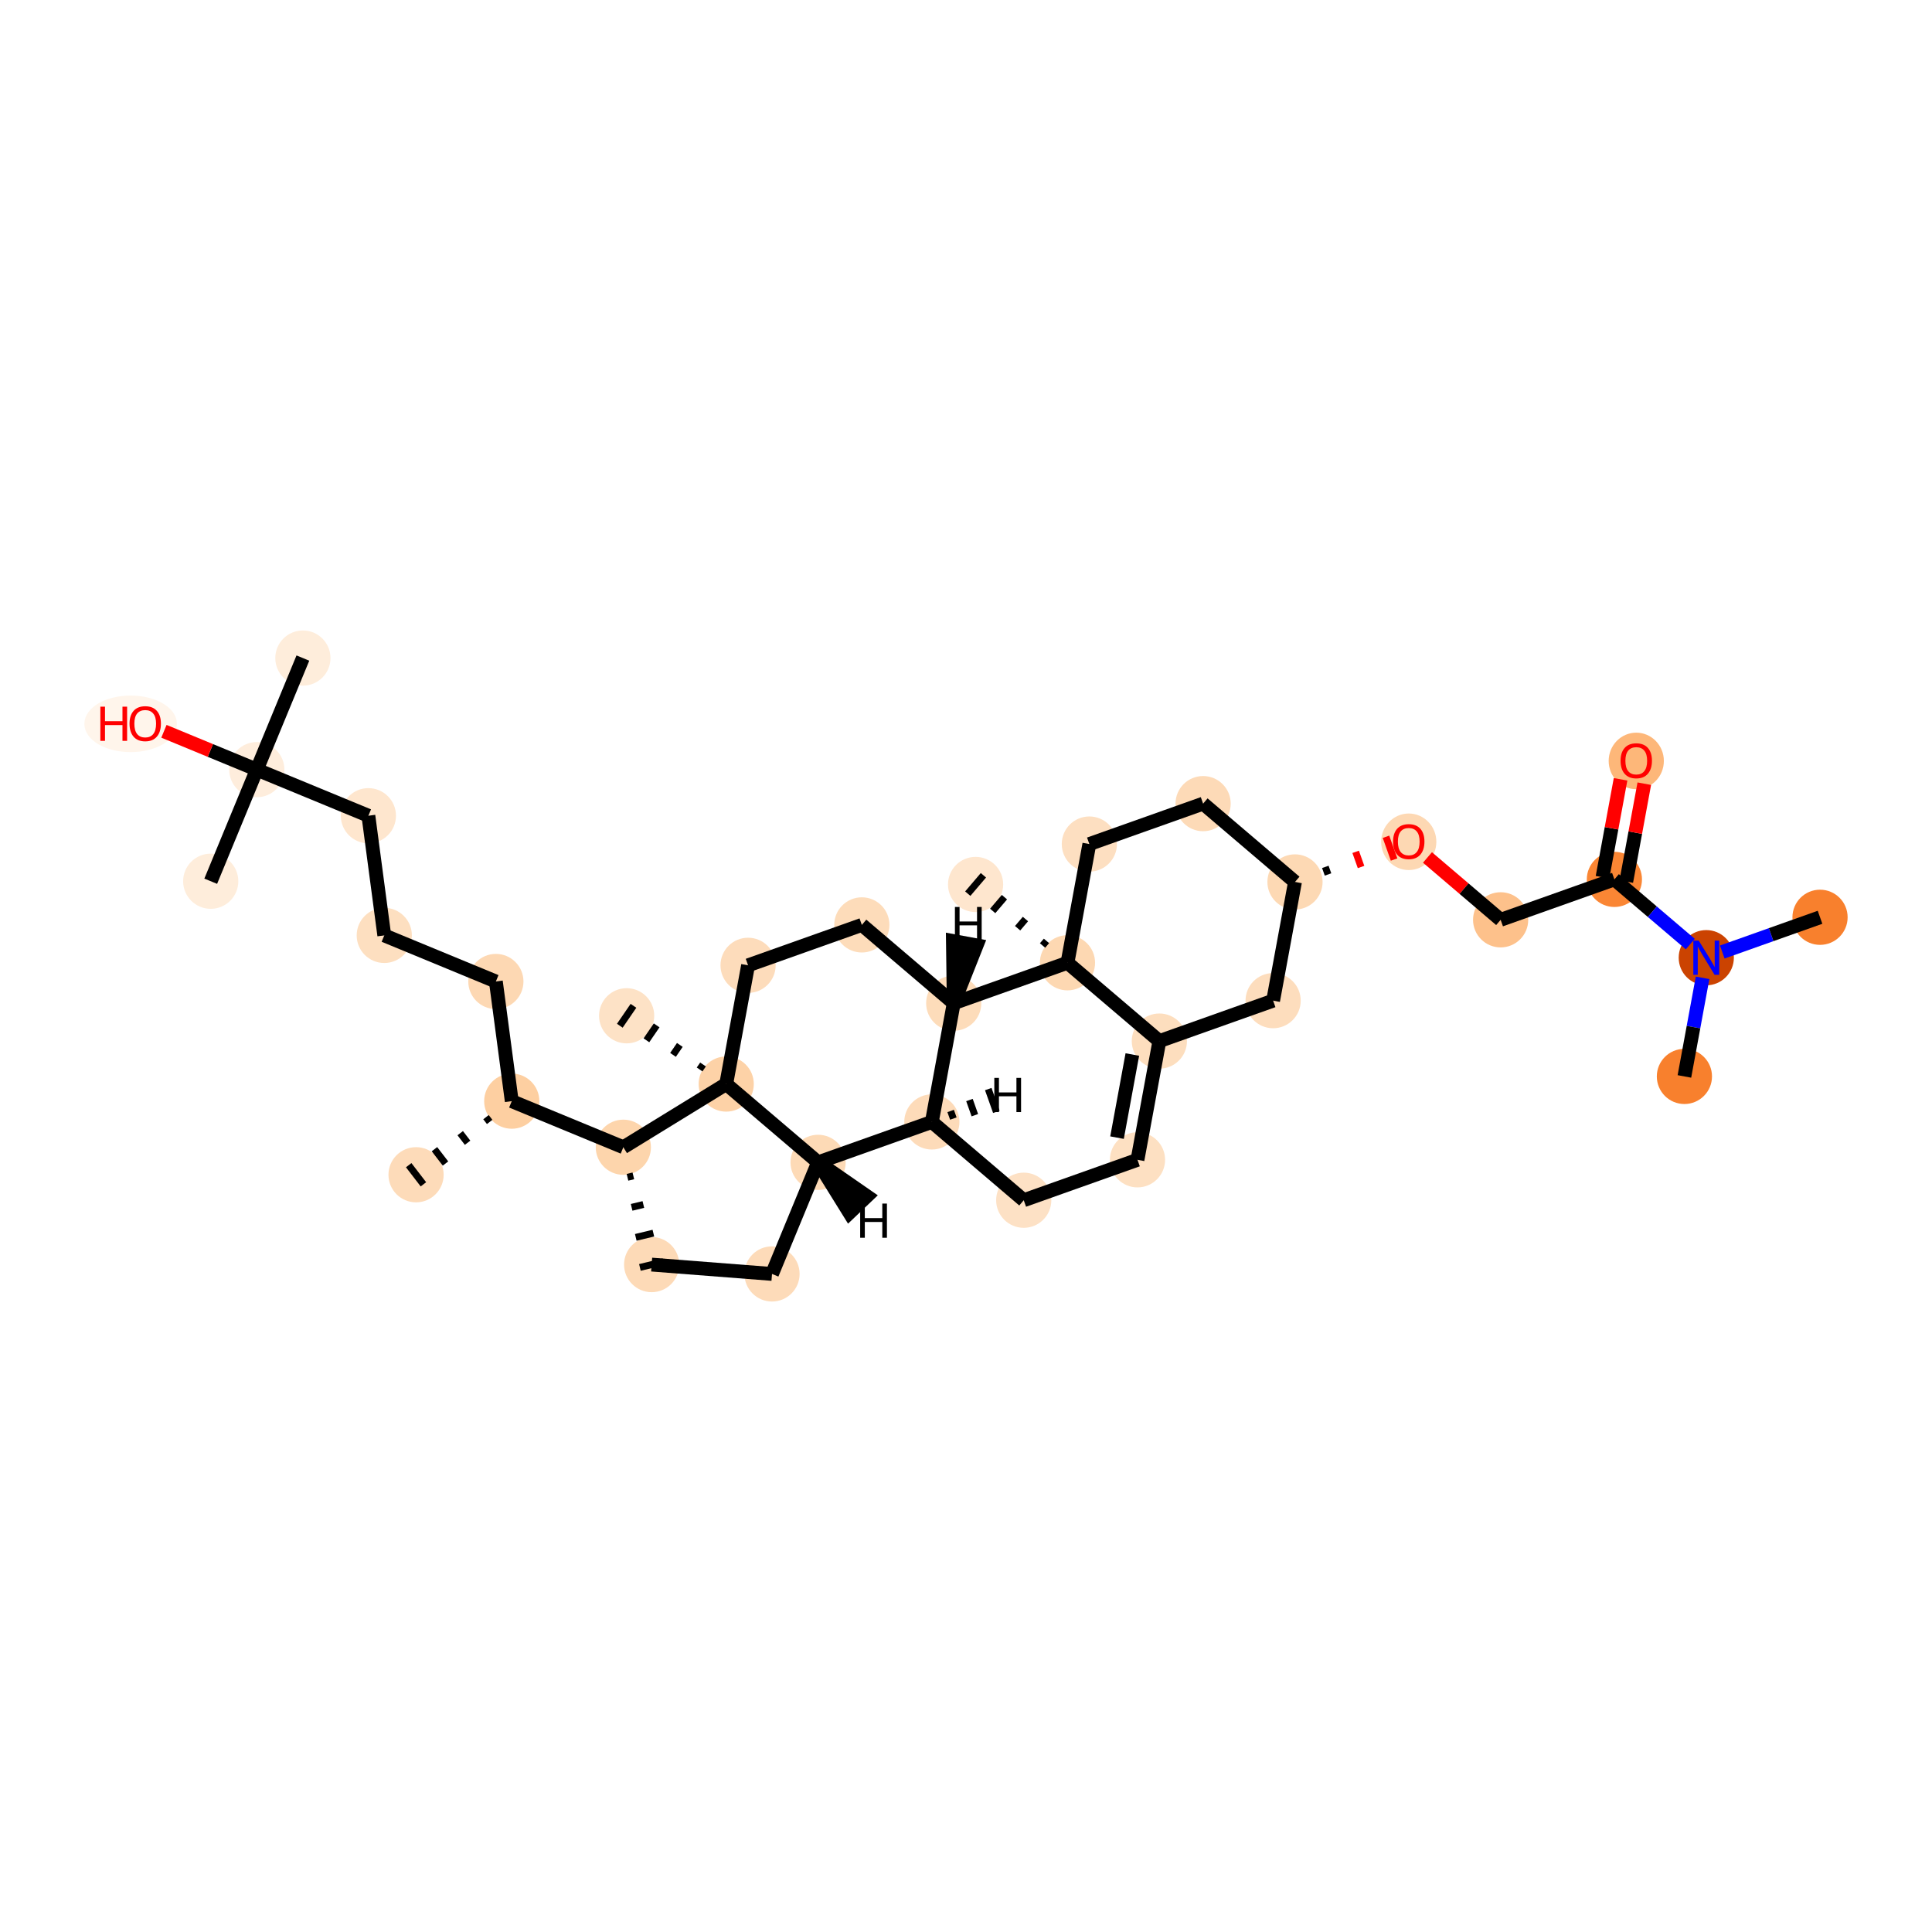<?xml version='1.0' encoding='iso-8859-1'?>
<svg version='1.1' baseProfile='full'
              xmlns='http://www.w3.org/2000/svg'
                      xmlns:rdkit='http://www.rdkit.org/xml'
                      xmlns:xlink='http://www.w3.org/1999/xlink'
                  xml:space='preserve'
width='280px' height='280px' viewBox='0 0 280 280'>
<!-- END OF HEADER -->
<rect style='opacity:1.0;fill:#FFFFFF;stroke:none' width='280' height='280' x='0' y='0'> </rect>
<ellipse cx='60.298' cy='170.254' rx='3.499' ry='3.499'  style='fill:#FDDBB9;fill-rule:evenodd;stroke:#FDDBB9;stroke-width:1.0px;stroke-linecap:butt;stroke-linejoin:miter;stroke-opacity:1' />
<ellipse cx='74.167' cy='159.588' rx='3.499' ry='3.499'  style='fill:#FDCFA1;fill-rule:evenodd;stroke:#FDCFA1;stroke-width:1.0px;stroke-linecap:butt;stroke-linejoin:miter;stroke-opacity:1' />
<ellipse cx='71.865' cy='142.244' rx='3.499' ry='3.499'  style='fill:#FDD8B3;fill-rule:evenodd;stroke:#FDD8B3;stroke-width:1.0px;stroke-linecap:butt;stroke-linejoin:miter;stroke-opacity:1' />
<ellipse cx='55.693' cy='135.566' rx='3.499' ry='3.499'  style='fill:#FDDFC0;fill-rule:evenodd;stroke:#FDDFC0;stroke-width:1.0px;stroke-linecap:butt;stroke-linejoin:miter;stroke-opacity:1' />
<ellipse cx='53.39' cy='118.221' rx='3.499' ry='3.499'  style='fill:#FEE6CE;fill-rule:evenodd;stroke:#FEE6CE;stroke-width:1.0px;stroke-linecap:butt;stroke-linejoin:miter;stroke-opacity:1' />
<ellipse cx='37.218' cy='111.543' rx='3.499' ry='3.499'  style='fill:#FEEDDC;fill-rule:evenodd;stroke:#FEEDDC;stroke-width:1.0px;stroke-linecap:butt;stroke-linejoin:miter;stroke-opacity:1' />
<ellipse cx='30.54' cy='127.715' rx='3.499' ry='3.499'  style='fill:#FEEDDB;fill-rule:evenodd;stroke:#FEEDDB;stroke-width:1.0px;stroke-linecap:butt;stroke-linejoin:miter;stroke-opacity:1' />
<ellipse cx='43.897' cy='95.371' rx='3.499' ry='3.499'  style='fill:#FEEDDB;fill-rule:evenodd;stroke:#FEEDDB;stroke-width:1.0px;stroke-linecap:butt;stroke-linejoin:miter;stroke-opacity:1' />
<ellipse cx='18.933' cy='104.904' rx='6.206' ry='3.598'  style='fill:#FFF5EB;fill-rule:evenodd;stroke:#FFF5EB;stroke-width:1.0px;stroke-linecap:butt;stroke-linejoin:miter;stroke-opacity:1' />
<ellipse cx='90.339' cy='166.266' rx='3.499' ry='3.499'  style='fill:#FDD5AC;fill-rule:evenodd;stroke:#FDD5AC;stroke-width:1.0px;stroke-linecap:butt;stroke-linejoin:miter;stroke-opacity:1' />
<ellipse cx='94.442' cy='183.275' rx='3.499' ry='3.499'  style='fill:#FDDAB7;fill-rule:evenodd;stroke:#FDDAB7;stroke-width:1.0px;stroke-linecap:butt;stroke-linejoin:miter;stroke-opacity:1' />
<ellipse cx='111.886' cy='184.629' rx='3.499' ry='3.499'  style='fill:#FDDBB9;fill-rule:evenodd;stroke:#FDDBB9;stroke-width:1.0px;stroke-linecap:butt;stroke-linejoin:miter;stroke-opacity:1' />
<ellipse cx='118.564' cy='168.457' rx='3.499' ry='3.499'  style='fill:#FDDAB6;fill-rule:evenodd;stroke:#FDDAB6;stroke-width:1.0px;stroke-linecap:butt;stroke-linejoin:miter;stroke-opacity:1' />
<ellipse cx='135.051' cy='162.598' rx='3.499' ry='3.499'  style='fill:#FDDBB9;fill-rule:evenodd;stroke:#FDDBB9;stroke-width:1.0px;stroke-linecap:butt;stroke-linejoin:miter;stroke-opacity:1' />
<ellipse cx='148.368' cy='173.947' rx='3.499' ry='3.499'  style='fill:#FDE1C5;fill-rule:evenodd;stroke:#FDE1C5;stroke-width:1.0px;stroke-linecap:butt;stroke-linejoin:miter;stroke-opacity:1' />
<ellipse cx='164.854' cy='168.089' rx='3.499' ry='3.499'  style='fill:#FDE0C2;fill-rule:evenodd;stroke:#FDE0C2;stroke-width:1.0px;stroke-linecap:butt;stroke-linejoin:miter;stroke-opacity:1' />
<ellipse cx='168.024' cy='150.882' rx='3.499' ry='3.499'  style='fill:#FDDEBE;fill-rule:evenodd;stroke:#FDDEBE;stroke-width:1.0px;stroke-linecap:butt;stroke-linejoin:miter;stroke-opacity:1' />
<ellipse cx='184.51' cy='145.023' rx='3.499' ry='3.499'  style='fill:#FDDDBD;fill-rule:evenodd;stroke:#FDDDBD;stroke-width:1.0px;stroke-linecap:butt;stroke-linejoin:miter;stroke-opacity:1' />
<ellipse cx='187.68' cy='127.816' rx='3.499' ry='3.499'  style='fill:#FDD9B4;fill-rule:evenodd;stroke:#FDD9B4;stroke-width:1.0px;stroke-linecap:butt;stroke-linejoin:miter;stroke-opacity:1' />
<ellipse cx='204.167' cy='121.997' rx='3.499' ry='3.598'  style='fill:#FDD8B3;fill-rule:evenodd;stroke:#FDD8B3;stroke-width:1.0px;stroke-linecap:butt;stroke-linejoin:miter;stroke-opacity:1' />
<ellipse cx='217.484' cy='133.307' rx='3.499' ry='3.499'  style='fill:#FDC18B;fill-rule:evenodd;stroke:#FDC18B;stroke-width:1.0px;stroke-linecap:butt;stroke-linejoin:miter;stroke-opacity:1' />
<ellipse cx='233.97' cy='127.448' rx='3.499' ry='3.499'  style='fill:#FA8634;fill-rule:evenodd;stroke:#FA8634;stroke-width:1.0px;stroke-linecap:butt;stroke-linejoin:miter;stroke-opacity:1' />
<ellipse cx='237.14' cy='110.28' rx='3.499' ry='3.598'  style='fill:#FDB779;fill-rule:evenodd;stroke:#FDB779;stroke-width:1.0px;stroke-linecap:butt;stroke-linejoin:miter;stroke-opacity:1' />
<ellipse cx='247.287' cy='138.797' rx='3.499' ry='3.504'  style='fill:#CB4301;fill-rule:evenodd;stroke:#CB4301;stroke-width:1.0px;stroke-linecap:butt;stroke-linejoin:miter;stroke-opacity:1' />
<ellipse cx='263.773' cy='132.939' rx='3.499' ry='3.499'  style='fill:#F8802D;fill-rule:evenodd;stroke:#F8802D;stroke-width:1.0px;stroke-linecap:butt;stroke-linejoin:miter;stroke-opacity:1' />
<ellipse cx='244.117' cy='156.004' rx='3.499' ry='3.499'  style='fill:#F8802D;fill-rule:evenodd;stroke:#F8802D;stroke-width:1.0px;stroke-linecap:butt;stroke-linejoin:miter;stroke-opacity:1' />
<ellipse cx='174.364' cy='116.468' rx='3.499' ry='3.499'  style='fill:#FDDAB7;fill-rule:evenodd;stroke:#FDDAB7;stroke-width:1.0px;stroke-linecap:butt;stroke-linejoin:miter;stroke-opacity:1' />
<ellipse cx='157.877' cy='122.326' rx='3.499' ry='3.499'  style='fill:#FDDFC1;fill-rule:evenodd;stroke:#FDDFC1;stroke-width:1.0px;stroke-linecap:butt;stroke-linejoin:miter;stroke-opacity:1' />
<ellipse cx='154.707' cy='139.533' rx='3.499' ry='3.499'  style='fill:#FDD8B2;fill-rule:evenodd;stroke:#FDD8B2;stroke-width:1.0px;stroke-linecap:butt;stroke-linejoin:miter;stroke-opacity:1' />
<ellipse cx='141.39' cy='128.184' rx='3.499' ry='3.499'  style='fill:#FEE6CE;fill-rule:evenodd;stroke:#FEE6CE;stroke-width:1.0px;stroke-linecap:butt;stroke-linejoin:miter;stroke-opacity:1' />
<ellipse cx='138.221' cy='145.391' rx='3.499' ry='3.499'  style='fill:#FDDCBA;fill-rule:evenodd;stroke:#FDDCBA;stroke-width:1.0px;stroke-linecap:butt;stroke-linejoin:miter;stroke-opacity:1' />
<ellipse cx='124.904' cy='134.043' rx='3.499' ry='3.499'  style='fill:#FDDCBA;fill-rule:evenodd;stroke:#FDDCBA;stroke-width:1.0px;stroke-linecap:butt;stroke-linejoin:miter;stroke-opacity:1' />
<ellipse cx='108.417' cy='139.901' rx='3.499' ry='3.499'  style='fill:#FDDCBB;fill-rule:evenodd;stroke:#FDDCBB;stroke-width:1.0px;stroke-linecap:butt;stroke-linejoin:miter;stroke-opacity:1' />
<ellipse cx='105.248' cy='157.108' rx='3.499' ry='3.499'  style='fill:#FDD2A7;fill-rule:evenodd;stroke:#FDD2A7;stroke-width:1.0px;stroke-linecap:butt;stroke-linejoin:miter;stroke-opacity:1' />
<ellipse cx='90.817' cy='147.214' rx='3.499' ry='3.499'  style='fill:#FDE2C6;fill-rule:evenodd;stroke:#FDE2C6;stroke-width:1.0px;stroke-linecap:butt;stroke-linejoin:miter;stroke-opacity:1' />
<path class='bond-0 atom-1 atom-0' d='M 70.433,161.908 L 70.967,162.601' style='fill:none;fill-rule:evenodd;stroke:#000000;stroke-width:1.0px;stroke-linecap:butt;stroke-linejoin:miter;stroke-opacity:1' />
<path class='bond-0 atom-1 atom-0' d='M 66.699,164.228 L 67.766,165.615' style='fill:none;fill-rule:evenodd;stroke:#000000;stroke-width:1.0px;stroke-linecap:butt;stroke-linejoin:miter;stroke-opacity:1' />
<path class='bond-0 atom-1 atom-0' d='M 62.965,166.548 L 64.565,168.628' style='fill:none;fill-rule:evenodd;stroke:#000000;stroke-width:1.0px;stroke-linecap:butt;stroke-linejoin:miter;stroke-opacity:1' />
<path class='bond-0 atom-1 atom-0' d='M 59.231,168.867 L 61.365,171.641' style='fill:none;fill-rule:evenodd;stroke:#000000;stroke-width:1.0px;stroke-linecap:butt;stroke-linejoin:miter;stroke-opacity:1' />
<path class='bond-1 atom-1 atom-2' d='M 74.167,159.588 L 71.865,142.244' style='fill:none;fill-rule:evenodd;stroke:#000000;stroke-width:2.0px;stroke-linecap:butt;stroke-linejoin:miter;stroke-opacity:1' />
<path class='bond-8 atom-1 atom-9' d='M 74.167,159.588 L 90.339,166.266' style='fill:none;fill-rule:evenodd;stroke:#000000;stroke-width:2.0px;stroke-linecap:butt;stroke-linejoin:miter;stroke-opacity:1' />
<path class='bond-2 atom-2 atom-3' d='M 71.865,142.244 L 55.693,135.566' style='fill:none;fill-rule:evenodd;stroke:#000000;stroke-width:2.0px;stroke-linecap:butt;stroke-linejoin:miter;stroke-opacity:1' />
<path class='bond-3 atom-3 atom-4' d='M 55.693,135.566 L 53.39,118.221' style='fill:none;fill-rule:evenodd;stroke:#000000;stroke-width:2.0px;stroke-linecap:butt;stroke-linejoin:miter;stroke-opacity:1' />
<path class='bond-4 atom-4 atom-5' d='M 53.39,118.221 L 37.218,111.543' style='fill:none;fill-rule:evenodd;stroke:#000000;stroke-width:2.0px;stroke-linecap:butt;stroke-linejoin:miter;stroke-opacity:1' />
<path class='bond-5 atom-5 atom-6' d='M 37.218,111.543 L 30.54,127.715' style='fill:none;fill-rule:evenodd;stroke:#000000;stroke-width:2.0px;stroke-linecap:butt;stroke-linejoin:miter;stroke-opacity:1' />
<path class='bond-6 atom-5 atom-7' d='M 37.218,111.543 L 43.897,95.371' style='fill:none;fill-rule:evenodd;stroke:#000000;stroke-width:2.0px;stroke-linecap:butt;stroke-linejoin:miter;stroke-opacity:1' />
<path class='bond-7 atom-5 atom-8' d='M 37.218,111.543 L 30.488,108.764' style='fill:none;fill-rule:evenodd;stroke:#000000;stroke-width:2.0px;stroke-linecap:butt;stroke-linejoin:miter;stroke-opacity:1' />
<path class='bond-7 atom-5 atom-8' d='M 30.488,108.764 L 23.759,105.985' style='fill:none;fill-rule:evenodd;stroke:#FF0000;stroke-width:2.0px;stroke-linecap:butt;stroke-linejoin:miter;stroke-opacity:1' />
<path class='bond-9 atom-9 atom-10' d='M 90.94,170.621 L 91.79,170.416' style='fill:none;fill-rule:evenodd;stroke:#000000;stroke-width:1.0px;stroke-linecap:butt;stroke-linejoin:miter;stroke-opacity:1' />
<path class='bond-9 atom-9 atom-10' d='M 91.54,174.976 L 93.241,174.565' style='fill:none;fill-rule:evenodd;stroke:#000000;stroke-width:1.0px;stroke-linecap:butt;stroke-linejoin:miter;stroke-opacity:1' />
<path class='bond-9 atom-9 atom-10' d='M 92.141,179.33 L 94.692,178.715' style='fill:none;fill-rule:evenodd;stroke:#000000;stroke-width:1.0px;stroke-linecap:butt;stroke-linejoin:miter;stroke-opacity:1' />
<path class='bond-9 atom-9 atom-10' d='M 92.741,183.685 L 96.143,182.864' style='fill:none;fill-rule:evenodd;stroke:#000000;stroke-width:1.0px;stroke-linecap:butt;stroke-linejoin:miter;stroke-opacity:1' />
<path class='bond-34 atom-33 atom-9' d='M 105.248,157.108 L 90.339,166.266' style='fill:none;fill-rule:evenodd;stroke:#000000;stroke-width:2.0px;stroke-linecap:butt;stroke-linejoin:miter;stroke-opacity:1' />
<path class='bond-10 atom-10 atom-11' d='M 94.442,183.275 L 111.886,184.629' style='fill:none;fill-rule:evenodd;stroke:#000000;stroke-width:2.0px;stroke-linecap:butt;stroke-linejoin:miter;stroke-opacity:1' />
<path class='bond-11 atom-11 atom-12' d='M 111.886,184.629 L 118.564,168.457' style='fill:none;fill-rule:evenodd;stroke:#000000;stroke-width:2.0px;stroke-linecap:butt;stroke-linejoin:miter;stroke-opacity:1' />
<path class='bond-12 atom-12 atom-13' d='M 118.564,168.457 L 135.051,162.598' style='fill:none;fill-rule:evenodd;stroke:#000000;stroke-width:2.0px;stroke-linecap:butt;stroke-linejoin:miter;stroke-opacity:1' />
<path class='bond-35 atom-33 atom-12' d='M 105.248,157.108 L 118.564,168.457' style='fill:none;fill-rule:evenodd;stroke:#000000;stroke-width:2.0px;stroke-linecap:butt;stroke-linejoin:miter;stroke-opacity:1' />
<path class='bond-38 atom-12 atom-35' d='M 118.564,168.457 L 123.105,175.77 L 125.64,173.358 Z' style='fill:#000000;fill-rule:evenodd;fill-opacity:1;stroke:#000000;stroke-width:2.0px;stroke-linecap:butt;stroke-linejoin:miter;stroke-opacity:1;' />
<path class='bond-13 atom-13 atom-14' d='M 135.051,162.598 L 148.368,173.947' style='fill:none;fill-rule:evenodd;stroke:#000000;stroke-width:2.0px;stroke-linecap:butt;stroke-linejoin:miter;stroke-opacity:1' />
<path class='bond-36 atom-30 atom-13' d='M 138.221,145.391 L 135.051,162.598' style='fill:none;fill-rule:evenodd;stroke:#000000;stroke-width:2.0px;stroke-linecap:butt;stroke-linejoin:miter;stroke-opacity:1' />
<path class='bond-39 atom-13 atom-36' d='M 138.166,162.11 L 137.776,161.011' style='fill:none;fill-rule:evenodd;stroke:#000000;stroke-width:1.0px;stroke-linecap:butt;stroke-linejoin:miter;stroke-opacity:1' />
<path class='bond-39 atom-13 atom-36' d='M 141.282,161.622 L 140.501,159.424' style='fill:none;fill-rule:evenodd;stroke:#000000;stroke-width:1.0px;stroke-linecap:butt;stroke-linejoin:miter;stroke-opacity:1' />
<path class='bond-39 atom-13 atom-36' d='M 144.397,161.134 L 143.226,157.837' style='fill:none;fill-rule:evenodd;stroke:#000000;stroke-width:1.0px;stroke-linecap:butt;stroke-linejoin:miter;stroke-opacity:1' />
<path class='bond-14 atom-14 atom-15' d='M 148.368,173.947 L 164.854,168.089' style='fill:none;fill-rule:evenodd;stroke:#000000;stroke-width:2.0px;stroke-linecap:butt;stroke-linejoin:miter;stroke-opacity:1' />
<path class='bond-15 atom-15 atom-16' d='M 164.854,168.089 L 168.024,150.882' style='fill:none;fill-rule:evenodd;stroke:#000000;stroke-width:2.0px;stroke-linecap:butt;stroke-linejoin:miter;stroke-opacity:1' />
<path class='bond-15 atom-15 atom-16' d='M 161.888,164.874 L 164.107,152.829' style='fill:none;fill-rule:evenodd;stroke:#000000;stroke-width:2.0px;stroke-linecap:butt;stroke-linejoin:miter;stroke-opacity:1' />
<path class='bond-16 atom-16 atom-17' d='M 168.024,150.882 L 184.51,145.023' style='fill:none;fill-rule:evenodd;stroke:#000000;stroke-width:2.0px;stroke-linecap:butt;stroke-linejoin:miter;stroke-opacity:1' />
<path class='bond-37 atom-28 atom-16' d='M 154.707,139.533 L 168.024,150.882' style='fill:none;fill-rule:evenodd;stroke:#000000;stroke-width:2.0px;stroke-linecap:butt;stroke-linejoin:miter;stroke-opacity:1' />
<path class='bond-17 atom-17 atom-18' d='M 184.51,145.023 L 187.68,127.816' style='fill:none;fill-rule:evenodd;stroke:#000000;stroke-width:2.0px;stroke-linecap:butt;stroke-linejoin:miter;stroke-opacity:1' />
<path class='bond-18 atom-18 atom-19' d='M 192.467,126.734 L 192.077,125.635' style='fill:none;fill-rule:evenodd;stroke:#000000;stroke-width:1.0px;stroke-linecap:butt;stroke-linejoin:miter;stroke-opacity:1' />
<path class='bond-18 atom-18 atom-19' d='M 197.254,125.652 L 196.473,123.454' style='fill:none;fill-rule:evenodd;stroke:#FF0000;stroke-width:1.0px;stroke-linecap:butt;stroke-linejoin:miter;stroke-opacity:1' />
<path class='bond-18 atom-18 atom-19' d='M 202.041,124.57 L 200.869,121.273' style='fill:none;fill-rule:evenodd;stroke:#FF0000;stroke-width:1.0px;stroke-linecap:butt;stroke-linejoin:miter;stroke-opacity:1' />
<path class='bond-25 atom-18 atom-26' d='M 187.68,127.816 L 174.364,116.468' style='fill:none;fill-rule:evenodd;stroke:#000000;stroke-width:2.0px;stroke-linecap:butt;stroke-linejoin:miter;stroke-opacity:1' />
<path class='bond-19 atom-19 atom-20' d='M 206.879,124.269 L 212.181,128.788' style='fill:none;fill-rule:evenodd;stroke:#FF0000;stroke-width:2.0px;stroke-linecap:butt;stroke-linejoin:miter;stroke-opacity:1' />
<path class='bond-19 atom-19 atom-20' d='M 212.181,128.788 L 217.484,133.307' style='fill:none;fill-rule:evenodd;stroke:#000000;stroke-width:2.0px;stroke-linecap:butt;stroke-linejoin:miter;stroke-opacity:1' />
<path class='bond-20 atom-20 atom-21' d='M 217.484,133.307 L 233.97,127.448' style='fill:none;fill-rule:evenodd;stroke:#000000;stroke-width:2.0px;stroke-linecap:butt;stroke-linejoin:miter;stroke-opacity:1' />
<path class='bond-21 atom-21 atom-22' d='M 235.691,127.765 L 236.998,120.672' style='fill:none;fill-rule:evenodd;stroke:#000000;stroke-width:2.0px;stroke-linecap:butt;stroke-linejoin:miter;stroke-opacity:1' />
<path class='bond-21 atom-21 atom-22' d='M 236.998,120.672 L 238.304,113.578' style='fill:none;fill-rule:evenodd;stroke:#FF0000;stroke-width:2.0px;stroke-linecap:butt;stroke-linejoin:miter;stroke-opacity:1' />
<path class='bond-21 atom-21 atom-22' d='M 232.249,127.131 L 233.556,120.038' style='fill:none;fill-rule:evenodd;stroke:#000000;stroke-width:2.0px;stroke-linecap:butt;stroke-linejoin:miter;stroke-opacity:1' />
<path class='bond-21 atom-21 atom-22' d='M 233.556,120.038 L 234.863,112.944' style='fill:none;fill-rule:evenodd;stroke:#FF0000;stroke-width:2.0px;stroke-linecap:butt;stroke-linejoin:miter;stroke-opacity:1' />
<path class='bond-22 atom-21 atom-23' d='M 233.97,127.448 L 239.47,132.136' style='fill:none;fill-rule:evenodd;stroke:#000000;stroke-width:2.0px;stroke-linecap:butt;stroke-linejoin:miter;stroke-opacity:1' />
<path class='bond-22 atom-21 atom-23' d='M 239.47,132.136 L 244.97,136.823' style='fill:none;fill-rule:evenodd;stroke:#0000FF;stroke-width:2.0px;stroke-linecap:butt;stroke-linejoin:miter;stroke-opacity:1' />
<path class='bond-23 atom-23 atom-24' d='M 249.603,137.974 L 256.688,135.456' style='fill:none;fill-rule:evenodd;stroke:#0000FF;stroke-width:2.0px;stroke-linecap:butt;stroke-linejoin:miter;stroke-opacity:1' />
<path class='bond-23 atom-23 atom-24' d='M 256.688,135.456 L 263.773,132.939' style='fill:none;fill-rule:evenodd;stroke:#000000;stroke-width:2.0px;stroke-linecap:butt;stroke-linejoin:miter;stroke-opacity:1' />
<path class='bond-24 atom-23 atom-25' d='M 246.75,141.712 L 245.433,148.858' style='fill:none;fill-rule:evenodd;stroke:#0000FF;stroke-width:2.0px;stroke-linecap:butt;stroke-linejoin:miter;stroke-opacity:1' />
<path class='bond-24 atom-23 atom-25' d='M 245.433,148.858 L 244.117,156.004' style='fill:none;fill-rule:evenodd;stroke:#000000;stroke-width:2.0px;stroke-linecap:butt;stroke-linejoin:miter;stroke-opacity:1' />
<path class='bond-26 atom-26 atom-27' d='M 174.364,116.468 L 157.877,122.326' style='fill:none;fill-rule:evenodd;stroke:#000000;stroke-width:2.0px;stroke-linecap:butt;stroke-linejoin:miter;stroke-opacity:1' />
<path class='bond-27 atom-27 atom-28' d='M 157.877,122.326 L 154.707,139.533' style='fill:none;fill-rule:evenodd;stroke:#000000;stroke-width:2.0px;stroke-linecap:butt;stroke-linejoin:miter;stroke-opacity:1' />
<path class='bond-28 atom-28 atom-29' d='M 151.662,136.363 L 151.094,137.029' style='fill:none;fill-rule:evenodd;stroke:#000000;stroke-width:1.0px;stroke-linecap:butt;stroke-linejoin:miter;stroke-opacity:1' />
<path class='bond-28 atom-28 atom-29' d='M 148.616,133.193 L 147.481,134.525' style='fill:none;fill-rule:evenodd;stroke:#000000;stroke-width:1.0px;stroke-linecap:butt;stroke-linejoin:miter;stroke-opacity:1' />
<path class='bond-28 atom-28 atom-29' d='M 145.571,130.023 L 143.868,132.02' style='fill:none;fill-rule:evenodd;stroke:#000000;stroke-width:1.0px;stroke-linecap:butt;stroke-linejoin:miter;stroke-opacity:1' />
<path class='bond-28 atom-28 atom-29' d='M 142.525,126.853 L 140.256,129.516' style='fill:none;fill-rule:evenodd;stroke:#000000;stroke-width:1.0px;stroke-linecap:butt;stroke-linejoin:miter;stroke-opacity:1' />
<path class='bond-29 atom-28 atom-30' d='M 154.707,139.533 L 138.221,145.391' style='fill:none;fill-rule:evenodd;stroke:#000000;stroke-width:2.0px;stroke-linecap:butt;stroke-linejoin:miter;stroke-opacity:1' />
<path class='bond-30 atom-30 atom-31' d='M 138.221,145.391 L 124.904,134.043' style='fill:none;fill-rule:evenodd;stroke:#000000;stroke-width:2.0px;stroke-linecap:butt;stroke-linejoin:miter;stroke-opacity:1' />
<path class='bond-40 atom-30 atom-37' d='M 138.221,145.391 L 141.544,137.006 L 138.103,136.372 Z' style='fill:#000000;fill-rule:evenodd;fill-opacity:1;stroke:#000000;stroke-width:2.0px;stroke-linecap:butt;stroke-linejoin:miter;stroke-opacity:1;' />
<path class='bond-31 atom-31 atom-32' d='M 124.904,134.043 L 108.417,139.901' style='fill:none;fill-rule:evenodd;stroke:#000000;stroke-width:2.0px;stroke-linecap:butt;stroke-linejoin:miter;stroke-opacity:1' />
<path class='bond-32 atom-32 atom-33' d='M 108.417,139.901 L 105.248,157.108' style='fill:none;fill-rule:evenodd;stroke:#000000;stroke-width:2.0px;stroke-linecap:butt;stroke-linejoin:miter;stroke-opacity:1' />
<path class='bond-33 atom-33 atom-34' d='M 101.887,154.274 L 101.393,154.995' style='fill:none;fill-rule:evenodd;stroke:#000000;stroke-width:1.0px;stroke-linecap:butt;stroke-linejoin:miter;stroke-opacity:1' />
<path class='bond-33 atom-33 atom-34' d='M 98.527,151.439 L 97.538,152.882' style='fill:none;fill-rule:evenodd;stroke:#000000;stroke-width:1.0px;stroke-linecap:butt;stroke-linejoin:miter;stroke-opacity:1' />
<path class='bond-33 atom-33 atom-34' d='M 95.167,148.605 L 93.683,150.769' style='fill:none;fill-rule:evenodd;stroke:#000000;stroke-width:1.0px;stroke-linecap:butt;stroke-linejoin:miter;stroke-opacity:1' />
<path class='bond-33 atom-33 atom-34' d='M 91.807,145.771 L 89.828,148.657' style='fill:none;fill-rule:evenodd;stroke:#000000;stroke-width:1.0px;stroke-linecap:butt;stroke-linejoin:miter;stroke-opacity:1' />
<path  class='atom-8' d='M 14.545 102.416
L 15.217 102.416
L 15.217 104.522
L 17.75 104.522
L 17.75 102.416
L 18.422 102.416
L 18.422 107.371
L 17.75 107.371
L 17.75 105.082
L 15.217 105.082
L 15.217 107.371
L 14.545 107.371
L 14.545 102.416
' fill='#FF0000'/>
<path  class='atom-8' d='M 18.772 104.879
Q 18.772 103.69, 19.36 103.025
Q 19.948 102.36, 21.047 102.36
Q 22.145 102.36, 22.733 103.025
Q 23.321 103.69, 23.321 104.879
Q 23.321 106.083, 22.726 106.769
Q 22.131 107.448, 21.047 107.448
Q 19.955 107.448, 19.36 106.769
Q 18.772 106.09, 18.772 104.879
M 21.047 106.888
Q 21.802 106.888, 22.208 106.384
Q 22.621 105.873, 22.621 104.879
Q 22.621 103.906, 22.208 103.417
Q 21.802 102.92, 21.047 102.92
Q 20.291 102.92, 19.878 103.41
Q 19.472 103.899, 19.472 104.879
Q 19.472 105.88, 19.878 106.384
Q 20.291 106.888, 21.047 106.888
' fill='#FF0000'/>
<path  class='atom-19' d='M 201.892 121.972
Q 201.892 120.782, 202.48 120.117
Q 203.068 119.453, 204.167 119.453
Q 205.266 119.453, 205.854 120.117
Q 206.441 120.782, 206.441 121.972
Q 206.441 123.176, 205.847 123.862
Q 205.252 124.541, 204.167 124.541
Q 203.075 124.541, 202.48 123.862
Q 201.892 123.183, 201.892 121.972
M 204.167 123.981
Q 204.923 123.981, 205.329 123.477
Q 205.742 122.966, 205.742 121.972
Q 205.742 120.999, 205.329 120.509
Q 204.923 120.012, 204.167 120.012
Q 203.411 120.012, 202.998 120.502
Q 202.592 120.992, 202.592 121.972
Q 202.592 122.973, 202.998 123.477
Q 203.411 123.981, 204.167 123.981
' fill='#FF0000'/>
<path  class='atom-22' d='M 234.865 110.255
Q 234.865 109.066, 235.453 108.401
Q 236.041 107.736, 237.14 107.736
Q 238.239 107.736, 238.827 108.401
Q 239.414 109.066, 239.414 110.255
Q 239.414 111.459, 238.82 112.145
Q 238.225 112.824, 237.14 112.824
Q 236.048 112.824, 235.453 112.145
Q 234.865 111.466, 234.865 110.255
M 237.14 112.264
Q 237.896 112.264, 238.302 111.76
Q 238.715 111.249, 238.715 110.255
Q 238.715 109.283, 238.302 108.793
Q 237.896 108.296, 237.14 108.296
Q 236.384 108.296, 235.971 108.786
Q 235.565 109.276, 235.565 110.255
Q 235.565 111.256, 235.971 111.76
Q 236.384 112.264, 237.14 112.264
' fill='#FF0000'/>
<path  class='atom-23' d='M 246.192 136.319
L 247.815 138.944
Q 247.976 139.203, 248.235 139.672
Q 248.494 140.141, 248.508 140.169
L 248.508 136.319
L 249.166 136.319
L 249.166 141.274
L 248.487 141.274
L 246.744 138.405
Q 246.542 138.069, 246.325 137.684
Q 246.115 137.299, 246.052 137.18
L 246.052 141.274
L 245.408 141.274
L 245.408 136.319
L 246.192 136.319
' fill='#0000FF'/>
<path  class='atom-35' d='M 124.664 174.431
L 125.336 174.431
L 125.336 176.538
L 127.869 176.538
L 127.869 174.431
L 128.541 174.431
L 128.541 179.386
L 127.869 179.386
L 127.869 177.098
L 125.336 177.098
L 125.336 179.386
L 124.664 179.386
L 124.664 174.431
' fill='#000000'/>
<path  class='atom-36' d='M 144.103 156.215
L 144.775 156.215
L 144.775 158.322
L 147.309 158.322
L 147.309 156.215
L 147.98 156.215
L 147.98 161.17
L 147.309 161.17
L 147.309 158.882
L 144.775 158.882
L 144.775 161.17
L 144.103 161.17
L 144.103 156.215
' fill='#000000'/>
<path  class='atom-37' d='M 138.395 131.443
L 139.067 131.443
L 139.067 133.549
L 141.601 133.549
L 141.601 131.443
L 142.272 131.443
L 142.272 136.398
L 141.601 136.398
L 141.601 134.109
L 139.067 134.109
L 139.067 136.398
L 138.395 136.398
L 138.395 131.443
' fill='#000000'/>
</svg>
